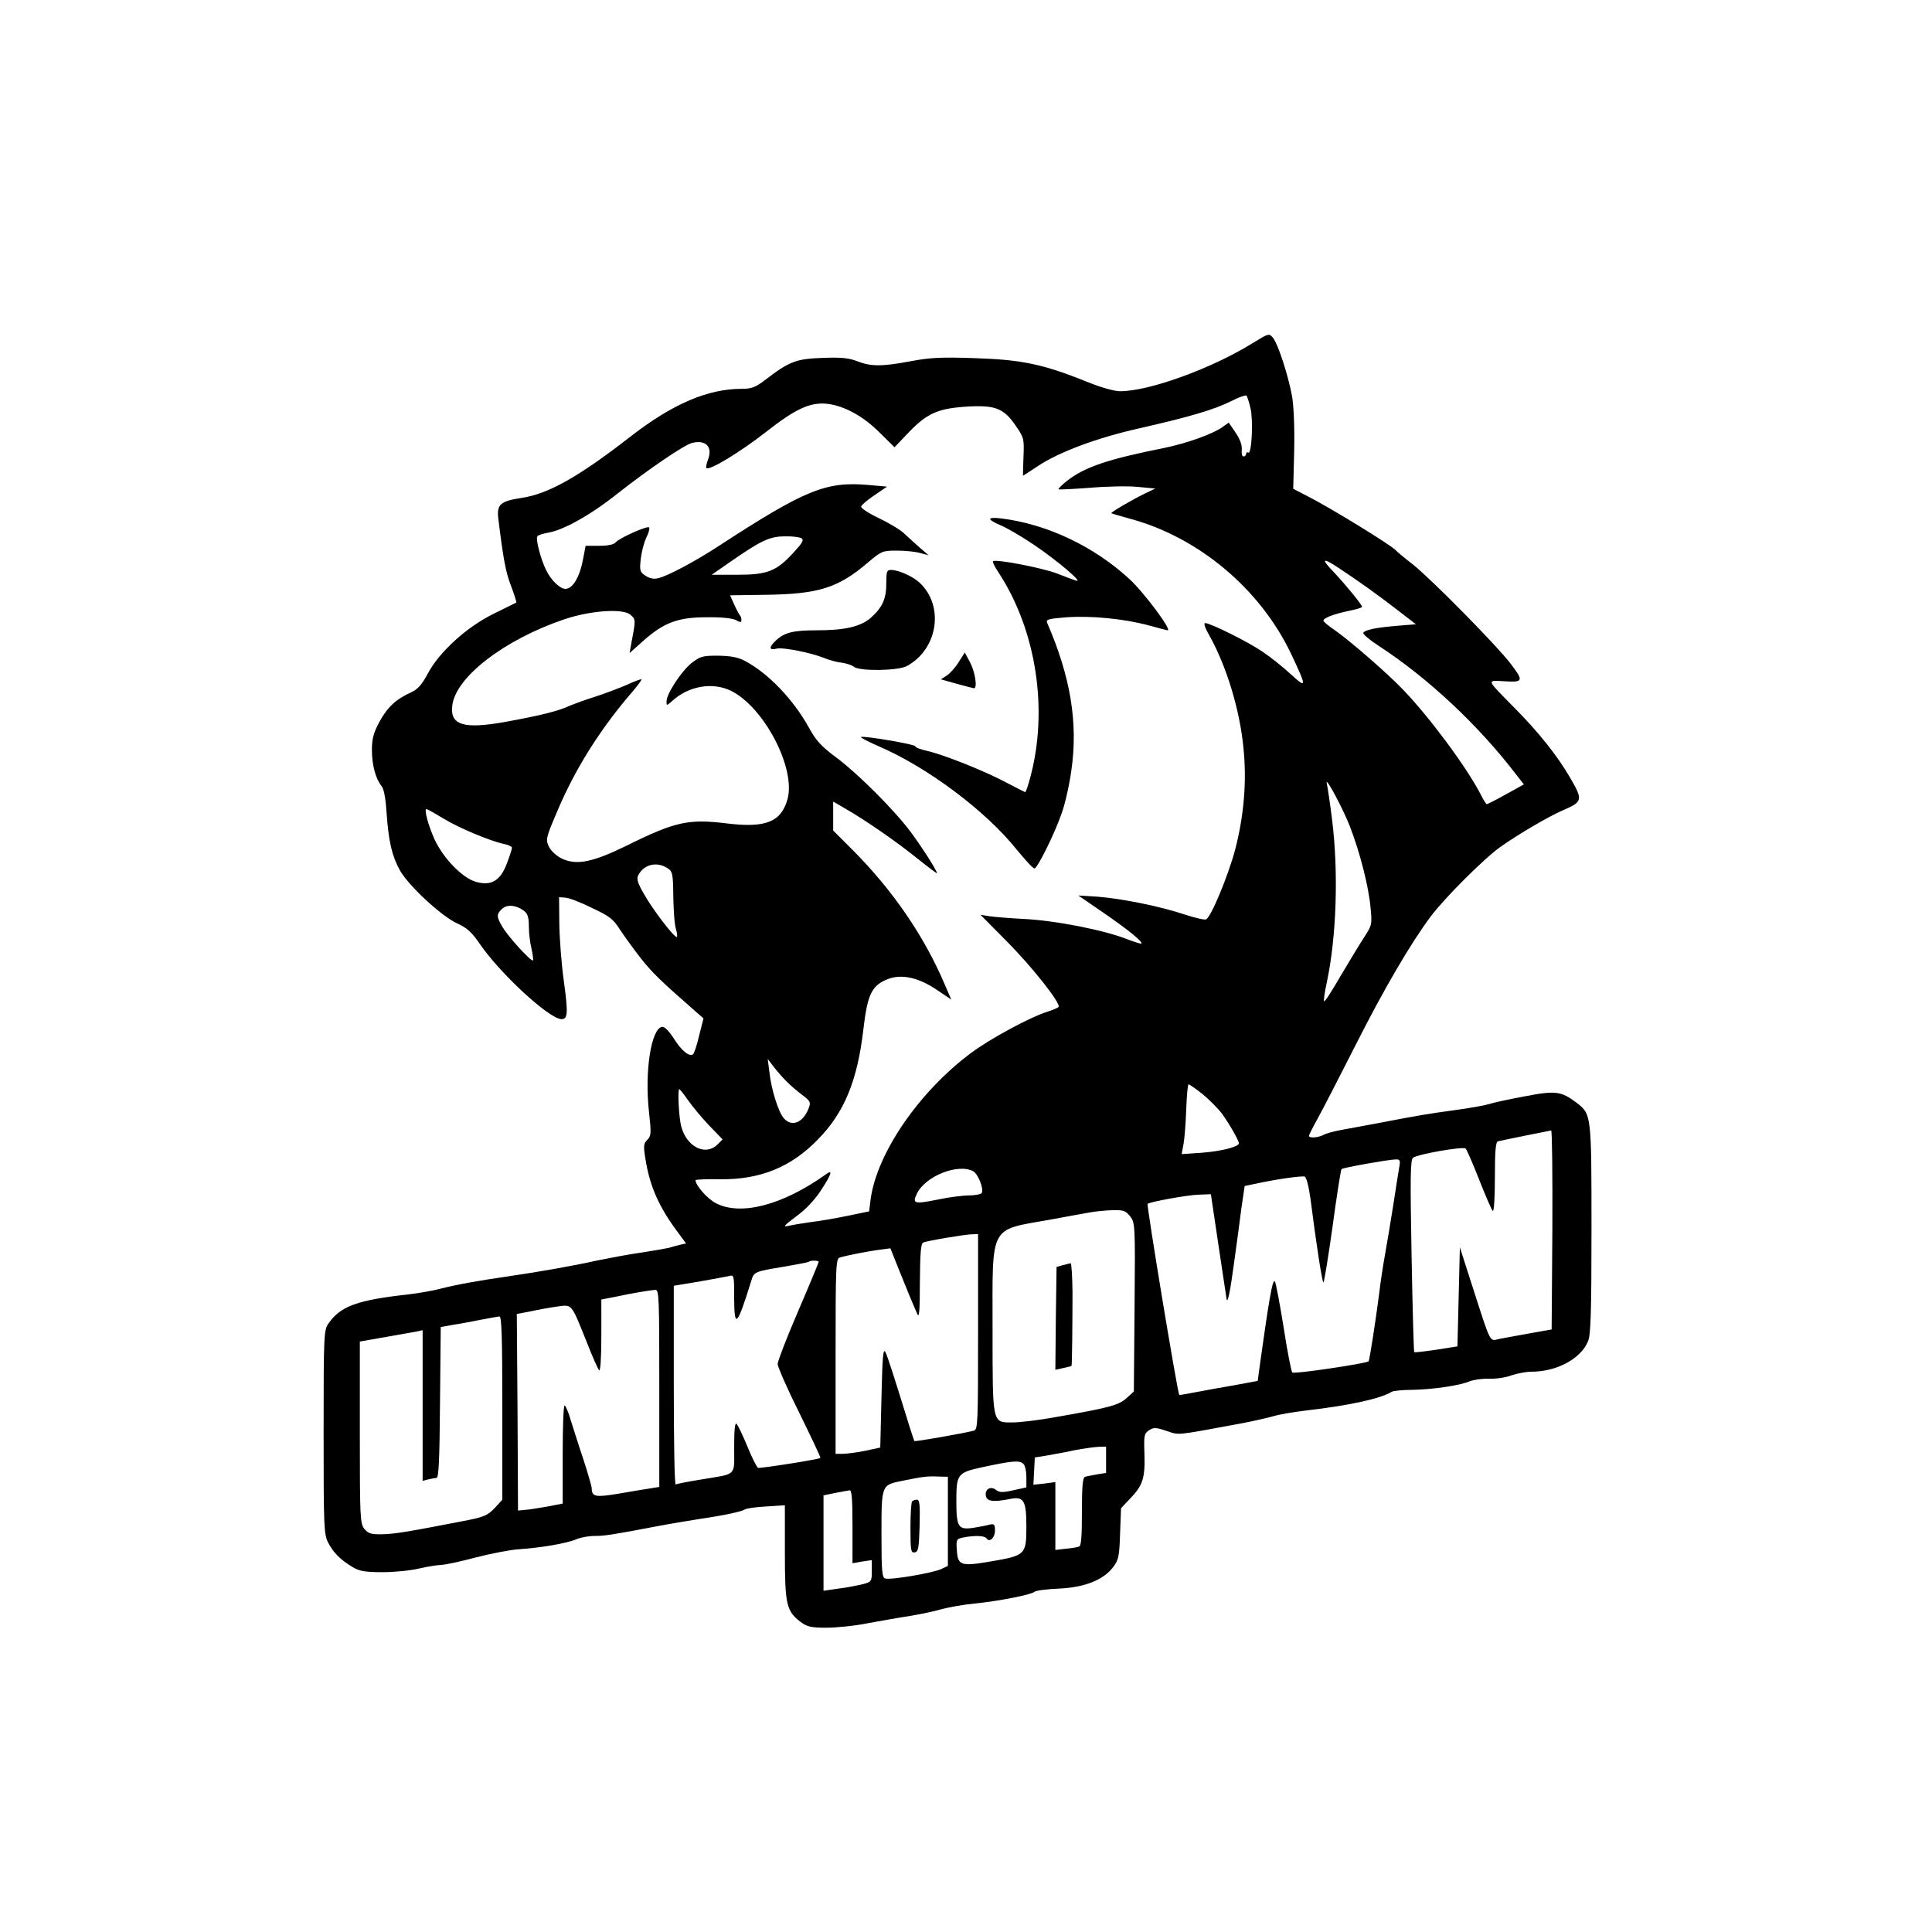 <?xml version="1.0" standalone="no"?>
<!DOCTYPE svg PUBLIC "-//W3C//DTD SVG 20010904//EN"
 "http://www.w3.org/TR/2001/REC-SVG-20010904/DTD/svg10.dtd">
<svg version="1.0" xmlns="http://www.w3.org/2000/svg"
 width="800pt" height="800pt" viewBox="0 0 800 800"
 preserveAspectRatio="xMidYMid meet">

<g transform="translate(0,800) scale(0.1,-0.1)"
fill="#000000" stroke="none">
<path d="M5185 6578 c-170 -105 -427 -198 -547 -198 -24 0 -81 16 -142 41
-179 72 -269 90 -461 96 -138 5 -188 2 -265 -13 -118 -22 -163 -22 -220 0 -35
14 -67 17 -145 14 -109 -4 -136 -14 -239 -93 -38 -29 -55 -35 -94 -35 -141 0
-286 -62 -459 -196 -216 -168 -343 -240 -455 -256 -85 -13 -101 -27 -95 -82
21 -172 31 -225 53 -282 14 -37 23 -67 22 -69 -2 -1 -43 -21 -93 -46 -111 -54
-226 -158 -274 -249 -24 -45 -41 -64 -69 -77 -64 -29 -98 -62 -131 -122 -25
-47 -31 -71 -31 -117 0 -62 16 -120 40 -149 10 -12 17 -52 21 -114 8 -114 22
-176 55 -235 35 -63 172 -190 236 -219 42 -19 61 -37 93 -83 84 -124 290 -314
340 -314 26 0 28 23 10 156 -10 69 -18 176 -19 238 l-1 111 25 -2 c14 0 64
-19 110 -42 75 -35 89 -46 119 -93 19 -29 58 -82 86 -118 47 -59 80 -91 217
-211 l41 -36 -18 -71 c-9 -40 -21 -75 -26 -78 -16 -10 -47 15 -79 66 -21 32
-39 50 -49 48 -45 -9 -72 -185 -54 -349 10 -92 10 -102 -7 -119 -15 -15 -16
-25 -8 -75 18 -117 56 -203 138 -312 l31 -42 -28 -6 c-15 -4 -35 -9 -43 -12
-8 -2 -58 -11 -110 -19 -52 -7 -135 -23 -185 -33 -108 -24 -247 -48 -370 -66
-124 -18 -209 -33 -280 -51 -33 -9 -94 -19 -135 -24 -209 -23 -279 -48 -329
-119 -20 -28 -21 -40 -21 -450 0 -395 1 -424 19 -459 22 -42 50 -70 101 -101
29 -17 51 -21 125 -21 50 0 117 7 150 15 33 8 74 14 90 15 17 0 82 14 145 31
63 16 144 32 180 34 89 6 196 24 236 41 18 8 52 14 76 14 41 0 69 4 258 40 52
10 131 23 175 30 103 15 177 31 190 40 6 4 45 10 88 12 l77 5 0 -194 c0 -217
6 -244 65 -289 27 -20 43 -24 107 -24 42 0 120 8 174 19 55 10 133 24 174 30
41 7 100 19 130 28 30 8 91 19 135 23 99 10 234 36 249 49 6 5 52 11 102 13
106 5 184 36 224 90 22 29 25 45 28 138 l4 105 38 40 c52 54 62 85 59 184 -3
77 -1 85 18 98 20 13 28 13 73 -2 56 -18 28 -21 310 31 47 9 105 22 130 29 25
8 86 18 135 24 182 21 311 49 358 78 7 4 46 8 87 8 85 2 191 17 235 35 17 7
53 12 81 11 28 -1 70 5 93 14 24 8 61 15 81 15 106 0 206 53 236 127 11 26 14
121 14 463 0 476 0 476 -62 524 -64 48 -87 51 -216 26 -64 -12 -130 -26 -147
-32 -16 -5 -77 -16 -135 -24 -117 -16 -154 -22 -320 -54 -63 -12 -136 -25
-162 -30 -26 -5 -56 -13 -67 -19 -22 -12 -61 -15 -61 -4 0 3 16 35 36 71 20
36 91 174 158 306 115 228 229 423 311 532 56 75 223 242 289 288 77 54 200
126 256 150 85 37 86 42 29 140 -53 90 -128 184 -227 284 -120 122 -118 115
-42 111 78 -5 80 1 25 73 -57 75 -328 350 -405 411 -36 28 -67 54 -70 58 -17
20 -265 173 -365 224 l-60 31 4 159 c2 98 -2 185 -9 225 -16 87 -58 215 -78
240 -17 21 -17 21 -87 -22z m-7 -268 c12 -50 5 -193 -9 -184 -5 3 -9 0 -9 -5
0 -6 -5 -11 -11 -11 -6 0 -9 13 -7 29 1 19 -7 42 -26 70 l-28 41 -27 -19 c-41
-29 -148 -67 -241 -86 -235 -47 -329 -79 -403 -137 -21 -17 -36 -32 -34 -34 2
-2 60 1 128 6 68 6 158 8 199 4 l74 -7 -44 -21 c-57 -28 -142 -78 -138 -81 2
-2 38 -12 81 -24 281 -77 534 -289 662 -556 67 -142 67 -148 0 -87 -32 30 -85
72 -118 94 -60 41 -215 118 -237 118 -7 0 0 -21 18 -52 71 -127 126 -308 141
-466 14 -137 2 -281 -35 -422 -29 -108 -100 -279 -120 -287 -7 -3 -48 7 -91
21 -102 34 -258 65 -358 73 l-80 5 105 -72 c103 -71 163 -120 156 -127 -2 -2
-27 6 -56 17 -98 39 -302 79 -434 85 -56 3 -118 8 -138 11 l-38 6 103 -104
c111 -111 233 -266 220 -278 -4 -4 -26 -13 -48 -20 -70 -22 -235 -111 -314
-170 -216 -161 -390 -415 -416 -606 l-6 -50 -87 -18 c-48 -10 -116 -22 -152
-26 -36 -5 -78 -12 -95 -16 -25 -6 -19 1 33 40 40 29 77 69 102 108 45 69 50
88 18 64 -177 -126 -351 -172 -454 -118 -35 18 -84 74 -84 95 0 3 46 5 103 4
164 -2 293 50 404 165 109 111 163 242 188 455 17 147 35 183 102 209 57 22
128 6 204 -46 l58 -39 -29 67 c-84 197 -214 386 -377 550 l-83 83 0 60 0 60
48 -28 c86 -49 221 -143 302 -209 44 -35 80 -62 80 -60 0 11 -65 112 -109 171
-67 90 -216 239 -305 306 -65 48 -87 72 -117 127 -65 117 -169 225 -264 275
-30 16 -59 21 -112 22 -65 0 -74 -3 -110 -31 -42 -34 -103 -127 -103 -158 0
-19 0 -19 23 1 67 62 166 80 243 43 137 -67 270 -320 235 -449 -26 -94 -90
-120 -248 -101 -162 20 -215 9 -419 -92 -141 -69 -207 -82 -268 -53 -22 11
-44 31 -53 49 -14 30 -13 36 35 148 72 171 176 337 305 487 26 30 45 56 43 58
-1 2 -29 -8 -61 -23 -33 -14 -93 -37 -134 -50 -42 -13 -89 -31 -106 -38 -41
-20 -128 -41 -267 -66 -170 -30 -226 -12 -215 70 15 117 215 271 462 355 108
37 246 47 276 19 22 -19 22 -20 2 -124 l-6 -34 54 48 c86 77 144 100 264 100
63 1 108 -4 123 -12 18 -10 22 -10 22 1 0 8 -3 17 -7 20 -3 4 -14 24 -23 44
l-17 38 146 2 c220 3 301 28 424 133 57 48 61 50 120 50 34 0 78 -4 97 -10
l35 -9 -35 30 c-19 17 -48 43 -65 59 -16 16 -65 45 -107 65 -44 21 -75 42 -72
48 2 7 27 28 56 47 l51 35 -79 7 c-173 15 -260 -20 -612 -249 -102 -67 -217
-128 -256 -137 -19 -5 -36 -1 -53 10 -23 15 -25 21 -20 68 3 28 13 68 23 89
10 20 15 39 12 43 -8 8 -124 -44 -139 -62 -7 -9 -32 -14 -68 -14 l-56 0 -12
-62 c-13 -66 -39 -111 -67 -116 -22 -5 -63 32 -85 78 -21 42 -44 128 -36 139
2 5 22 11 43 15 64 10 177 73 290 163 126 99 275 201 308 209 56 14 86 -16 66
-68 -6 -17 -10 -34 -7 -36 12 -12 140 66 245 148 125 98 184 125 255 118 70
-8 151 -52 217 -119 l62 -61 62 65 c76 78 121 97 249 104 109 5 143 -9 193
-83 32 -46 33 -52 30 -126 -2 -43 -2 -78 -2 -78 1 0 28 18 60 39 88 59 246
118 420 157 207 47 313 78 382 113 31 16 60 26 63 23 4 -4 11 -27 17 -52z
m-1859 -539 c11 -7 3 -20 -35 -61 -70 -76 -107 -90 -233 -90 l-104 0 79 55
c127 88 162 104 224 104 30 1 61 -3 69 -8z m2226 -124 c83 -55 156 -107 239
-171 l79 -61 -74 -6 c-88 -7 -137 -17 -144 -29 -3 -5 25 -29 62 -53 207 -135
413 -328 571 -534 l32 -41 -74 -41 c-41 -23 -77 -41 -80 -41 -2 0 -14 18 -25
41 -60 115 -210 317 -320 432 -65 68 -214 198 -283 247 -27 18 -48 36 -48 40
0 11 42 27 103 40 31 6 57 14 57 17 0 9 -69 93 -119 146 -53 55 -45 60 24 14z
m45 -1070 c41 -106 77 -246 85 -334 7 -71 6 -74 -27 -125 -19 -29 -63 -102
-98 -161 -34 -59 -64 -106 -67 -103 -3 2 2 37 11 78 40 188 49 454 22 673 -9
72 -19 139 -22 150 -10 41 67 -103 96 -178z m-3753 33 c67 -40 191 -92 251
-105 17 -3 32 -11 32 -15 0 -5 -9 -34 -21 -65 -27 -73 -66 -95 -130 -76 -56
17 -134 98 -170 176 -26 58 -44 125 -33 125 3 0 35 -18 71 -40z m927 -205 c21
-14 23 -22 24 -118 1 -56 5 -117 11 -134 5 -18 7 -33 3 -33 -13 1 -97 111
-133 174 -29 49 -34 67 -26 82 23 45 77 58 121 29z m-611 -166 c31 -17 37 -28
37 -79 0 -25 5 -65 11 -89 5 -24 8 -45 6 -48 -7 -6 -100 95 -124 135 -27 44
-28 55 -7 76 18 19 47 20 77 5z m1102 -715 c16 -17 47 -43 67 -58 33 -25 36
-30 27 -54 -23 -61 -70 -80 -103 -43 -22 24 -52 118 -60 191 l-7 55 23 -30
c12 -16 36 -44 53 -61z m1724 -54 c28 -23 65 -60 82 -83 29 -40 69 -110 69
-121 0 -15 -74 -33 -151 -39 l-86 -6 8 43 c4 23 9 88 11 144 2 56 6 102 10
102 3 0 29 -18 57 -40z m-2129 -27 c19 -27 58 -74 88 -105 l54 -56 -21 -21
c-49 -49 -127 -11 -150 74 -10 36 -16 155 -8 155 2 0 19 -21 37 -47z m3578
-535 l-3 -413 -90 -16 c-49 -9 -106 -19 -126 -23 -42 -9 -33 -28 -111 214
l-53 165 -5 -205 -5 -205 -88 -14 c-48 -7 -89 -12 -91 -10 -2 2 -7 182 -11
399 -6 327 -5 398 6 406 20 15 209 48 218 38 5 -5 30 -63 56 -129 26 -66 51
-124 56 -129 5 -6 9 52 9 137 0 110 3 149 13 151 10 3 198 41 220 45 4 0 6
-185 5 -411z m-633 265 c-3 -16 -14 -86 -25 -158 -11 -71 -27 -166 -35 -210
-8 -44 -19 -116 -24 -160 -14 -110 -40 -278 -44 -282 -10 -9 -310 -54 -316
-46 -4 4 -21 89 -36 188 -16 99 -32 184 -36 189 -10 11 -24 -72 -65 -366 l-6
-46 -97 -18 c-53 -9 -125 -22 -161 -29 -36 -7 -66 -12 -67 -11 -7 7 -136 786
-131 791 8 8 160 36 209 38 l53 2 32 -215 c18 -118 33 -217 33 -219 4 -21 15
29 31 150 11 79 25 183 31 231 l13 87 48 10 c82 18 188 33 200 29 8 -3 17 -40
24 -89 26 -203 49 -349 54 -349 3 0 20 104 38 232 17 127 34 234 37 237 6 6
185 38 222 40 19 1 22 -3 18 -26z m-1765 -23 c20 -11 45 -74 35 -90 -3 -5 -27
-10 -52 -10 -25 0 -81 -7 -124 -16 -104 -21 -113 -19 -92 24 35 72 170 126
233 92z m650 -187 c20 -26 21 -34 18 -376 l-3 -349 -31 -28 c-33 -29 -69 -39
-299 -79 -66 -12 -143 -21 -172 -21 -85 0 -83 -11 -83 386 0 440 -17 408 240
454 69 13 143 26 165 30 22 4 63 8 92 9 45 1 54 -2 73 -26z m-630 -477 c0
-377 -1 -405 -17 -410 -37 -10 -246 -47 -247 -43 -1 1 -9 27 -19 57 -62 201
-90 288 -100 310 -10 20 -13 -13 -17 -185 l-5 -209 -60 -13 c-33 -7 -75 -12
-92 -13 l-33 0 0 404 c0 377 1 405 18 409 34 10 118 26 163 32 l46 6 33 -83
c35 -87 59 -146 78 -188 8 -20 11 8 11 133 1 116 4 159 14 162 20 8 170 33
200 34 l27 1 0 -404z m-660 289 c0 -3 -38 -95 -85 -204 -47 -109 -85 -208 -85
-219 0 -11 40 -103 90 -203 49 -100 89 -184 87 -186 -6 -6 -248 -44 -258 -41
-5 2 -25 41 -44 88 -19 46 -39 88 -45 94 -7 7 -10 -25 -10 -96 0 -123 14 -109
-135 -134 -55 -9 -103 -18 -107 -21 -5 -2 -8 182 -8 409 l0 414 103 17 c56 10
112 20 125 23 22 6 22 5 22 -97 1 -123 13 -109 71 78 11 37 14 38 136 58 53 9
99 18 102 20 6 7 41 6 41 0z m-660 -524 l0 -408 -37 -6 c-21 -3 -80 -13 -132
-22 -97 -16 -110 -13 -111 23 0 7 -15 59 -33 115 -19 56 -42 130 -53 164 -10
35 -22 63 -26 63 -5 0 -8 -91 -8 -203 l0 -203 -62 -12 c-35 -6 -76 -13 -93
-14 l-30 -3 -2 407 -3 407 57 11 c32 7 81 16 111 20 62 8 56 16 123 -151 22
-57 45 -108 50 -113 5 -6 9 52 9 141 l0 152 57 11 c69 15 142 27 166 29 16 1
17 -25 17 -408z m-650 -81 l0 -380 -32 -35 c-30 -31 -44 -37 -133 -54 -232
-45 -281 -53 -333 -54 -46 -1 -57 3 -73 22 -18 22 -19 46 -19 400 l0 376 103
18 c56 10 114 20 130 23 l27 6 0 -312 0 -312 23 6 c12 3 28 6 34 6 10 0 13 73
15 313 l3 312 50 9 c28 4 79 14 115 21 36 7 71 13 78 14 9 1 12 -81 12 -379z
m2500 -215 l0 -54 -37 -6 c-21 -4 -44 -8 -50 -10 -10 -3 -13 -41 -13 -145 0
-104 -3 -142 -12 -144 -7 -3 -32 -7 -55 -9 l-43 -5 0 140 0 141 -45 -6 -46 -5
3 57 3 56 50 8 c28 5 79 14 115 22 36 7 80 13 98 14 l32 1 0 -55z m-342 -17
c7 -7 12 -31 12 -54 l0 -43 -55 -12 c-43 -10 -57 -9 -70 1 -21 18 -47 5 -43
-22 3 -25 29 -29 100 -15 57 12 68 -6 68 -114 0 -116 -4 -120 -144 -144 -128
-22 -140 -18 -144 47 -3 44 -2 46 29 52 46 9 87 7 94 -4 12 -19 35 3 35 32 0
26 -3 29 -22 25 -13 -4 -42 -9 -65 -13 -65 -10 -73 1 -73 111 0 111 5 117 105
139 129 28 157 30 173 14z m-313 -238 l0 -184 -25 -12 c-33 -17 -216 -48 -235
-40 -13 4 -15 35 -15 184 0 206 -1 203 90 221 83 17 102 19 145 17 l40 -1 0
-185z m-395 -21 l0 -152 40 7 40 6 0 -44 c0 -44 -1 -46 -38 -56 -21 -5 -66
-14 -100 -18 l-62 -9 0 198 0 197 48 10 c26 5 53 10 60 11 9 1 12 -35 12 -150z"/>
<path d="M4100 5851 c0 -5 19 -16 43 -26 23 -9 85 -45 137 -80 98 -66 211
-162 175 -149 -11 4 -48 17 -83 31 -64 23 -250 59 -260 49 -3 -3 7 -23 21 -44
159 -241 210 -575 131 -859 -8 -29 -16 -53 -19 -53 -2 0 -36 18 -77 39 -85 46
-252 113 -326 131 -29 6 -52 15 -52 20 0 8 -218 45 -225 38 -3 -2 30 -19 73
-38 201 -86 443 -267 572 -428 36 -44 69 -80 74 -78 13 3 84 146 112 228 14
38 32 118 40 176 29 198 -3 390 -100 613 -6 14 5 17 81 23 103 7 238 -6 341
-34 40 -11 75 -20 77 -20 19 0 -98 157 -159 213 -146 134 -338 226 -528 250
-27 4 -48 3 -48 -2z"/>
<path d="M3670 5585 c0 -65 -16 -100 -64 -143 -43 -37 -107 -52 -226 -52 -95
0 -132 -9 -167 -42 -30 -28 -29 -42 2 -34 26 7 146 -17 201 -40 18 -7 49 -16
69 -18 20 -3 43 -10 51 -17 23 -19 182 -17 219 3 129 70 156 249 53 345 -27
26 -88 53 -118 53 -18 0 -20 -6 -20 -55z"/>
<path d="M3970 5259 c-13 -22 -36 -47 -49 -56 l-25 -16 64 -18 c36 -10 68 -18
73 -19 15 0 5 67 -16 107 l-22 41 -25 -39z"/>
<path d="M4400 2761 l-25 -7 -3 -213 -2 -213 32 7 c18 4 34 8 35 9 2 2 4 166
4 309 -1 64 -4 117 -8 116 -5 -1 -19 -4 -33 -8z"/>
<path d="M3777 1783 c-4 -3 -7 -53 -7 -110 0 -94 2 -104 18 -101 15 3 17 18
20 111 2 85 0 107 -11 107 -8 0 -17 -3 -20 -7z"/>
</g>
</svg>
